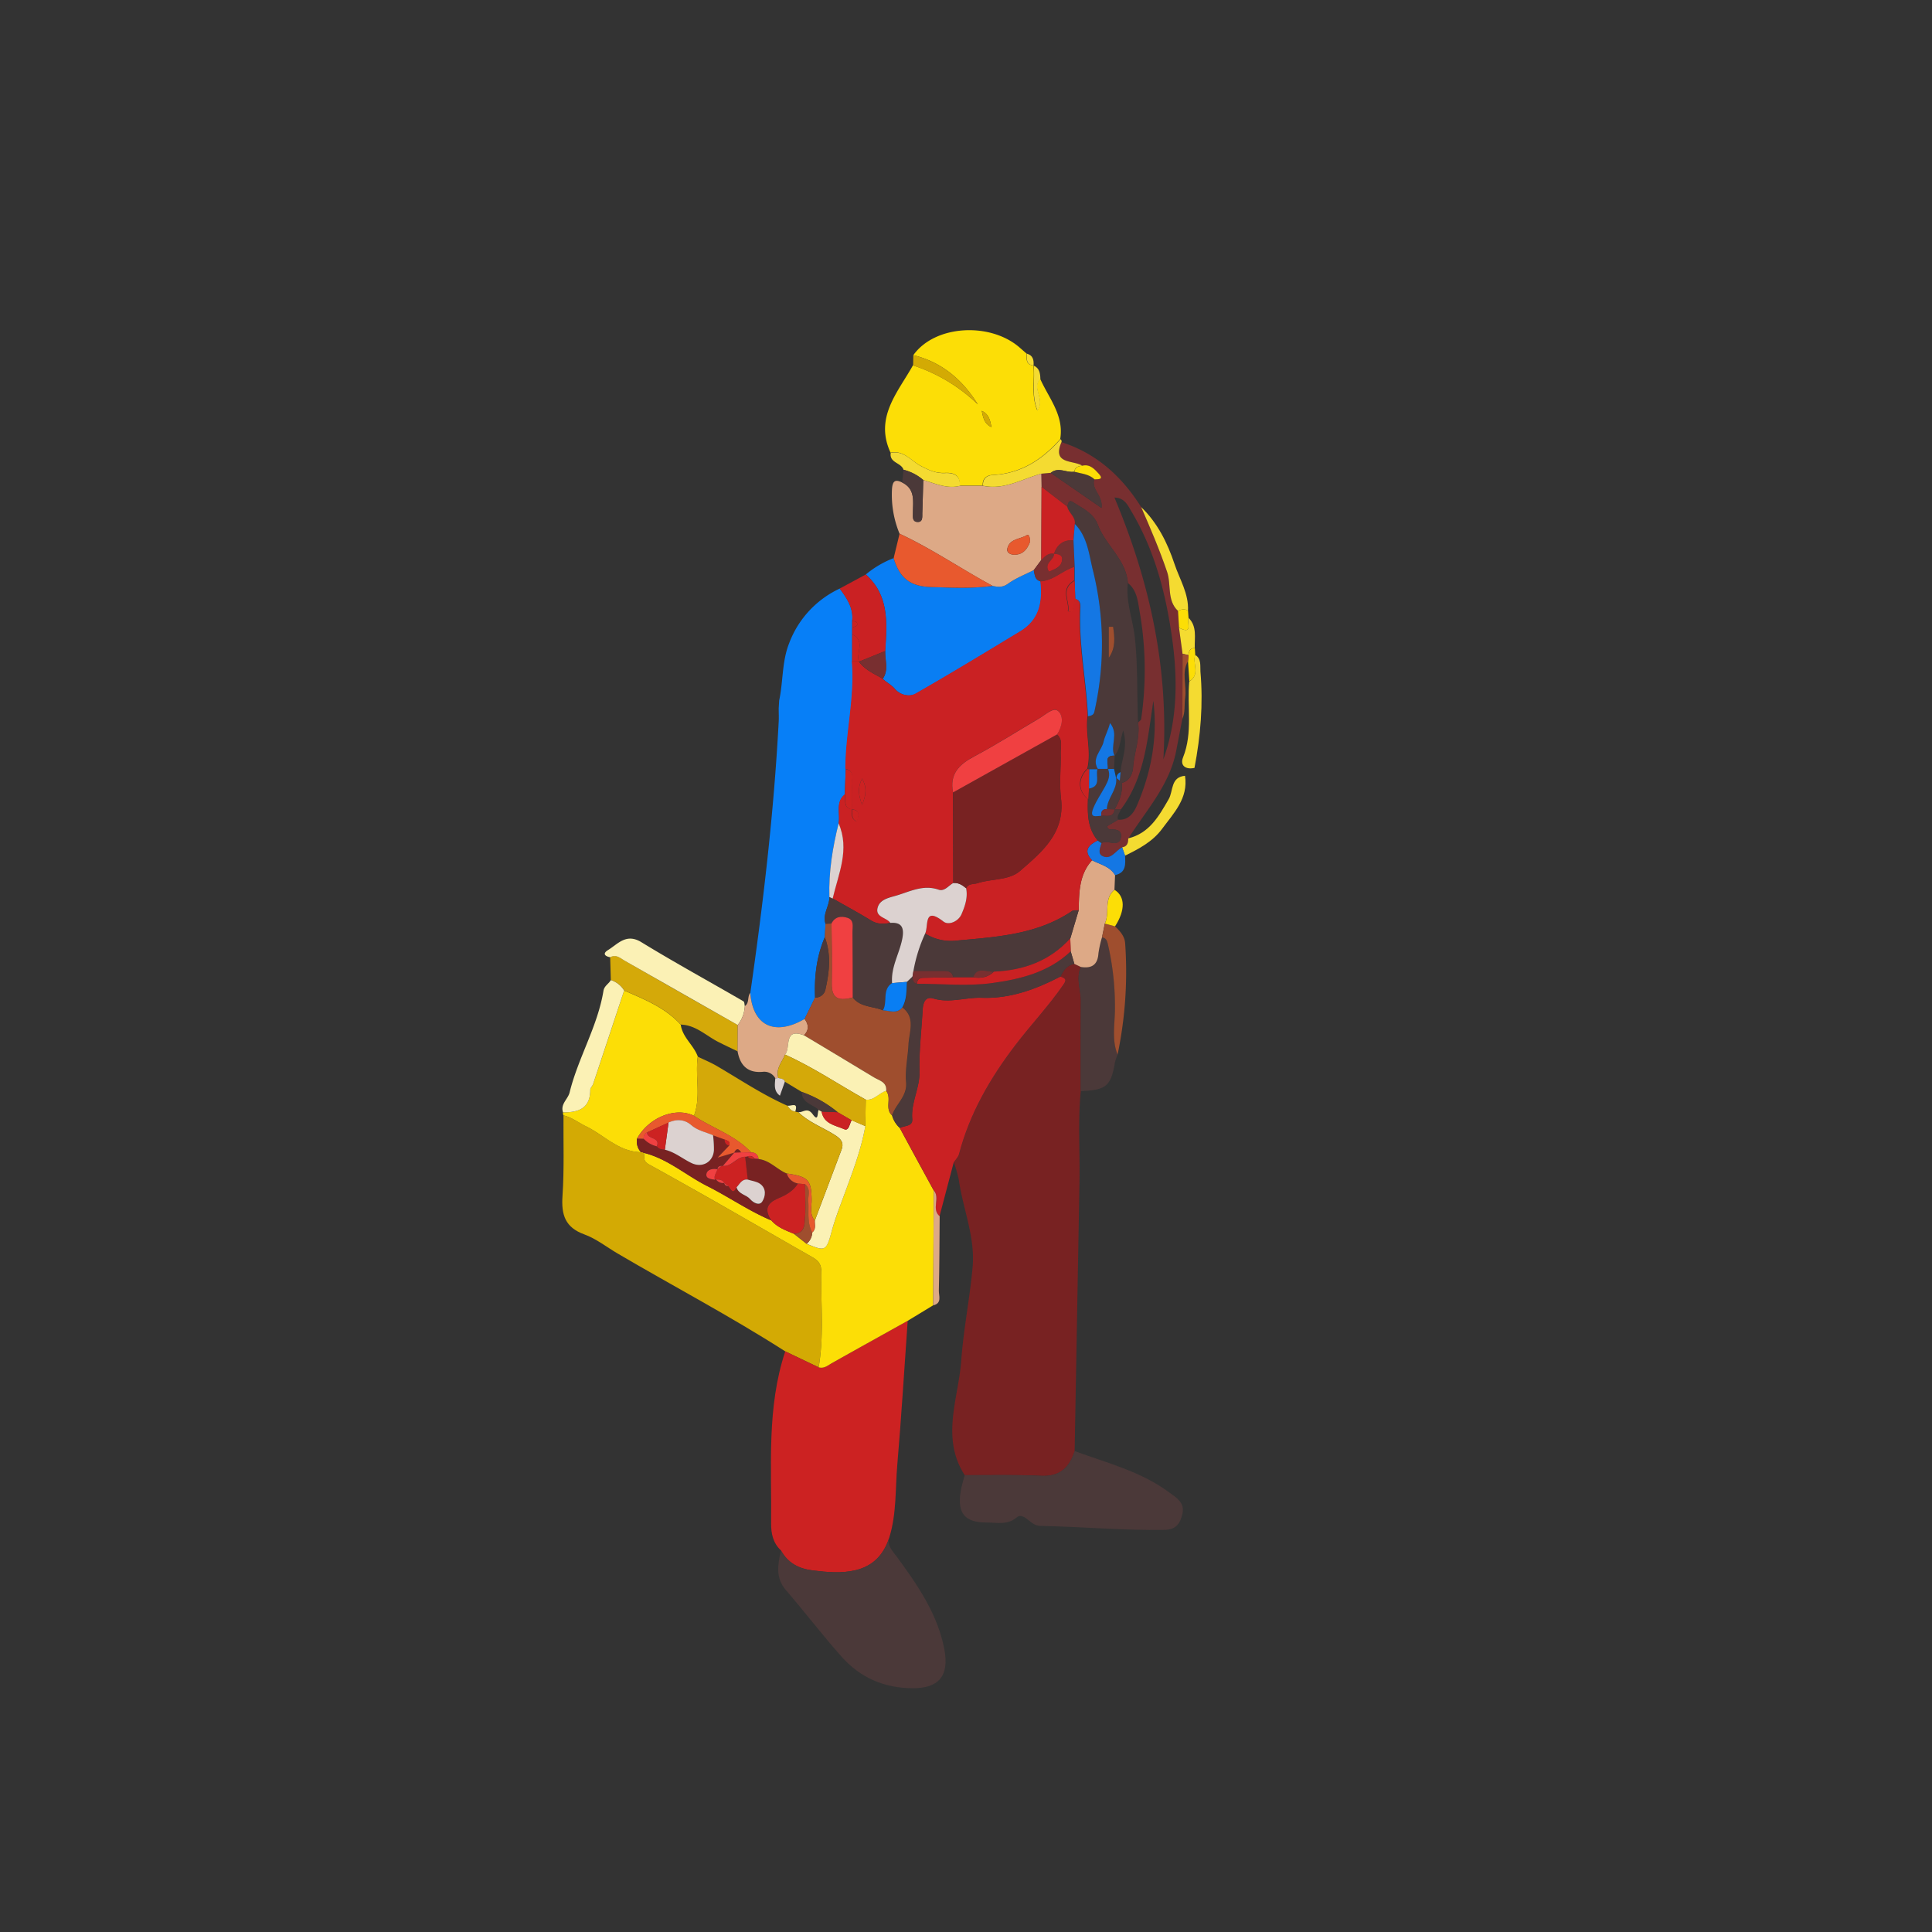 <svg id="Layer_1" data-name="Layer 1" xmlns="http://www.w3.org/2000/svg" viewBox="0 0 801.39 801.39">
  <rect x="0" y="0" width="801.39" height="801.39" fill="#333333" stroke="none"/>
  <defs>
    <style>
      .rabota1-1 {
      fill: #782222;
      }

      .rabota1-2 {
      fill: #d3aa04;
      }

      .rabota1-3 {
      fill: #077ff7;
      }

      .rabota1-4 {
      fill: #c22;
      }

      .rabota1-5 {
      fill: #fcde06;
      }

      .rabota1-6 {
      fill: #ca2123;
      }

      .rabota1-7 {
      fill: #4b3939;
      }

      .rabota1-8 {
      fill: #097ef3;
      }

      .rabota1-9 {
      fill: #782f30;
      }

      .rabota1-10 {
      fill: #dda986;
      }

      .rabota1-11 {
      fill: #d4a909;
      }

      .rabota1-12 {
      fill: #fbf1b5;
      }

      .rabota1-13 {
      fill: #e8592e;
      }

      .rabota1-14 {
      fill: #9f4e2e;
      }

      .rabota1-15 {
      fill: #f4db31;
      }

      .rabota1-16 {
      fill: #1477e4;
      }

      .rabota1-17 {
      fill: #dcd2d0;
      }

      .rabota1-18 {
      fill: #f04041;
      }
    </style>
  </defs>
  <g>
    <path class="rabota1-1"
      d="M448.29,452.59c-1.21,12.71-.29,25.45-.53,38.17q-1,55.57-2,111.14c-2.16,6.76-6.06,10.65-13.89,10.27-10.56-.51-21.15-.23-31.72-.28-10-15.57-2.57-31.76-1.42-47.63.94-12.93,3.54-25.72,4.71-38.64,1.13-12.44-4-24.11-5.72-36.22a55.5,55.5,0,0,0-2.06-7.24c.75-1.13,1.86-2.17,2.19-3.42,4.41-16.82,12.84-31.4,23.35-45.18,6.5-8.53,13.91-16.33,20-25.19,1.66-2.42.24-2.65-1.31-3.3,1.2-2.53,2.76-4.67,5.75-5.26l2.69,1.29c-2.14,4.76.07,9.52,0,14.28C448.26,427.78,448.3,440.19,448.29,452.59Z" />
    <path class="rabota1-2"
      d="M325.72,560.54c-22.64-14.51-46.42-27-69.6-40.63-4.55-2.67-8.83-6.1-13.71-7.87-8-2.9-9.62-8.12-9.09-15.94.75-11.1.33-22.28.41-33.43,3.46.78,6.21,3,9.31,4.51,7.57,3.67,13.64,10.58,22.84,10.75h.62l.55.27c.51,1.67-.67,3.26,2.19,4.83,22.64,12.47,45,25.46,67.45,38.29,2.28,1.3,4,2.74,3.95,5.89-.2,13.32,1.24,26.68-1.07,39.95Z" />
    <path class="rabota1-3"
      d="M323.2,290.54c1.7-7.86,1.09-16.07,4.14-23.74a40.82,40.82,0,0,1,21-22.67c2.9,4,5.77,8.07,5.14,13.45,0,.93,0,1.86,0,2.79s0,1.86,0,2.8c0,3.72,0,7.44,0,11.16,1.29,15-2.63,29.72-2.67,44.65l-.39,10.61c-3.92,3.32-1.78,7.94-2.54,11.93-2.5,10-4.17,20.18-3.83,30.57,0,3.78-2.94,7.11-1.63,11.08l-.27,5.57c-3.46,8-4.4,16.42-4.06,25.05l-4.35,8.88c-12.35,7.21-21.46,2.84-22.51-10.8C316.6,374.52,321,337.06,323,299.36c.1-1.84,0-3.7,0-5.54Z" />
    <path class="rabota1-4"
      d="M325.72,560.54l13.85,6.62c2.31.66,3.88-.82,5.68-1.84,10.4-5.86,20.84-11.64,31.26-17.46-1.41,19.89-2.61,39.79-4.31,59.65-.87,10.1-.25,20.39-3.33,30.25-2.26,7.1-6.72,11.88-14.17,13.6-5.84,1.35-11.63.77-17.5.06s-10.38-3.08-13.26-8.3c-3.28-3.07-4.13-7-4.08-11.3C320.11,607.92,318,583.82,325.72,560.54Z" />
    <path class="rabota1-5"
      d="M376.51,547.86c-10.42,5.82-20.86,11.6-31.26,17.46-1.8,1-3.37,2.5-5.68,1.84,2.31-13.27.87-26.63,1.07-39.95.05-3.15-1.67-4.59-3.95-5.89-22.45-12.83-44.81-25.82-67.45-38.29-2.86-1.57-1.68-3.16-2.19-4.83,9.91,2.46,17.54,9.32,26.41,13.79s17.19,10.27,26.44,14.19c2.5,2.93,6,4.18,9.42,5.59l5.26,4.16c7.72,3.25,8.15,3,10.34-5,1.36-5,3.23-9.82,5-14.68,3.5-9.53,7.22-19,9-29.13l.18-11c3.54.47,5.44-2.89,8.47-3.62,2.43,3-.71,7.32,2.43,10.14a10.78,10.78,0,0,0,3.21,5.22q7,13,14.09,25.92-.1,23.83-.22,47.66Z" />
    <path class="rabota1-5"
      d="M378.84,147.32c8.94-12.54,31.76-13.79,44-3.25l3,2.62c0,2.15-.43,4.59,2.81,4.9l0,0c.71,5.93-1.08,12.2,1.63,18.68,3.37-4.93-2.61-9.2,1.17-13.17,3.6,8.09,10,15.24,8.31,25.08-7.47,8.44-16.3,14.24-28,14.83-2.45.12-4.37,1.46-4.11,4.45h-9.54c.12-4.27-2.32-5.51-6.14-5.31s-6.66-1.12-10-2.88c-3.94-2-7.14-6.68-12.56-5.49-6.77-14.6,3-25,9.28-36.24a70,70,0,0,1,26.89,16.17C399.19,157.44,390.61,150.2,378.84,147.32Zm32.4,29.84c-.49-2.67-1-5.35-4-6.74C407.76,173.06,408.23,175.74,411.24,177.16Z" />
    <path class="rabota1-6"
      d="M387.32,493.79q-7.05-13-14.09-25.92c1.87-1.05,5.41-.51,5.14-3.66-.6-6.88,3.22-12.89,3-19.78-.23-8.54.87-17.11,1.32-25.66.16-2.94,1.18-5.6,4.46-4.6,6.8,2.06,13.35-.54,20-.29,11.76.44,22.43-3.5,32.68-8.81,1.55.65,3,.88,1.31,3.3-6.09,8.86-13.5,16.66-20,25.19-10.51,13.78-18.94,28.36-23.35,45.18-.33,1.25-1.44,2.29-2.19,3.42q-2.94,11.16-5.89,22.32C386.2,501.55,390.11,496.9,387.32,493.79Z" />
    <path class="rabota1-7"
      d="M323.94,643.12c2.88,5.22,7.37,7.6,13.26,8.3s11.66,1.29,17.5-.06c7.45-1.72,11.91-6.5,14.17-13.6-1,3.48,1.4,5.6,3.15,8,8.62,11.79,16.94,23.74,19.72,38.51,2,10.75-2.2,16-13.05,16-11.73,0-21.79-4.3-29.54-13-8-9-15.31-18.58-23.16-27.7C321.53,654.38,322.68,648.83,323.94,643.12Z" />
    <path class="rabota1-8"
      d="M359.13,238.29a41.42,41.42,0,0,1,11.56-6.79c2.47,8.33,6.89,11.74,15.45,12s17.08.7,25.59-.47c2.23.47,4.12.71,6.37-.9,3.24-2.34,7.1-3.81,10.69-5.65.47,1.85.36,4.05,2.87,4.65,1,8.4-.37,15.94-8.25,20.72-14.41,8.74-28.82,17.5-43.44,25.86-2.75,1.57-6.58.61-8.81-2-1.48-1.75-3.46-2.62-5-4.16,2.55-3.64.88-7.65,1-11.5C367.9,258.59,368.94,247.06,359.13,238.29Z" />
    <path class="rabota1-7"
      d="M400.15,611.89c10.57.05,21.16-.23,31.72.28,7.83.38,11.73-3.51,13.89-10.27,13.41,4.94,27.48,8.43,39.21,17.13,2.86,2.12,6.56,4.17,5.51,8.81-.86,3.84-2.48,6.66-7.32,6.74-17.2.29-34.33-1.3-51.5-1.64-2.07,0-3.41-1.07-4.88-2.25s-3.39-2.71-5-1.32c-3.88,3.36-8.3,2.15-12.58,2.16-9,0-12.19-3.83-10.71-12.92C398.86,616.34,399.59,614.13,400.15,611.89Z" />
    <path class="rabota1-5"
      d="M265.88,477.93c-9.2-.17-15.27-7.08-22.84-10.75-3.1-1.51-5.85-3.73-9.31-4.51a2.41,2.41,0,0,1-.19-1.27c6.41.09,11.27-1.65,11.3-9.34,0-.81.9-1.57,1.19-2.42q6.47-19.38,12.86-38.77c8.46,3.67,17.06,7.1,23.48,14.16.71,5.3,5.39,8.48,7.08,13.25-1.17,8.14,1.44,16.52-1.59,24.54-7.68-3.75-18.7.66-23.6,9.43A6.56,6.56,0,0,0,265.88,477.93Z" />
    <path class="rabota1-9"
      d="M440.28,183.4c14.55,4.64,25.07,14.24,33.07,26.93,3.88,8.84,7.63,17.67,10.76,26.87,1.82,5.37-.16,11.78,4.5,16.19.15,2.33.29,4.66.44,7q.74,5.4,1.46,10.8l-.09,27c-.85,4.44-1.69,8.89-2.55,13.33-2.77,14.18-12.42,24.6-19.83,36.24,0,1.82-.41,3.36-2.55,3.72-2.71,1.25-4.45,5.25-8,3.69-2.32-1-1.11-3.55-.55-5.48,1.32-.75,2.6-.4,4-.14,1.92.36,3.84.11,4.06-2.49s-1.62-2.91-3.61-3.06c-.79-.06-2,.3-2.08-1.34L463.8,340c4.26.32,6.4-2.68,7.77-5.81,6-13.85,8.69-28.32,6.84-43.48-2.42,15.66-3.48,31.71-13.5,45.06l-2.6,0c1.95-3.4,3.43-6.93,3-11,3.29-.81,4.52-3.94,4.68-6.3.42-6.3,3-12.35,2.09-18.77.44-.49,1.2-.92,1.28-1.46a140.69,140.69,0,0,0-.66-44.68c-.71-4.12-1.08-8.73-4.85-11.73-.78-9.77-9.21-15.59-12.42-24.06-1.9-5-6.33-6.85-10.24-9.4-2-1.33-2.11.58-2.43,1.85L432,201.9l-.12-5.41,3.93-.34,21.07,14.54c.66-5.2-4.35-7.63-3-11.85,1.48-.08,4.08.19,1.85-2.23-1.69-1.83-3.66-4.24-6.91-3.44C445,190.79,436.27,192.73,440.28,183.4Zm22,23C477,241.47,484.8,277.23,482.56,315c6-16.75,6-33.84,3.5-51.14-2.63-18.35-7.29-36-16.91-52C467.62,209.22,466.26,206.47,462.24,206.37Z" />
    <path class="rabota1-10"
      d="M431.92,196.49l.12,5.41q-.06,15.18-.13,30.37l-3.12,4.21c-3.59,1.84-7.45,3.31-10.69,5.65-2.25,1.61-4.14,1.37-6.37.9-13-7-25.18-15.41-38.59-21.64A42.31,42.31,0,0,1,370,202.8c.25-3.28,1.32-4.12,4.21-2.66,5.58,2.75,4.45,7.86,4.47,12.58,0,1.56-.32,3.69,1.88,3.79s2-2,2-3.59c.16-4.6.28-9.2.41-13.8,5,1.43,9.82,3.79,15.25,2.4h9.54C416.56,203.37,424,198.64,431.92,196.49Zm-4.63,28.14c-.07-1.31-.3-3.27-1.46-2.59-2.78,1.64-7.09,1.42-8,5.54-.36,1.67,1.31,2.46,2.66,2.51C424.34,230.23,426.17,227.71,427.29,224.63Z" />
    <path class="rabota1-7"
      d="M448.29,452.59c0-12.4,0-24.81.07-37.21,0-4.76-2.17-9.52,0-14.28,4.4.7,7-.78,7.3-5.6a43.64,43.64,0,0,1,1.47-6.66c1.67.21,2.11,1.3,2.45,2.82a114.38,114.38,0,0,1,2.91,28c-.15,5.91-1.24,12,1.11,17.78a18.86,18.86,0,0,0-1.11,3.19C460.82,450.52,458.88,452.17,448.29,452.59Z" />
    <path class="rabota1-11"
      d="M282.37,425c-6.42-7.06-15-10.49-23.48-14.16a10.13,10.13,0,0,0-5.52-4.34l-.27-9.47c2.54-1.33,4.25.43,6.22,1.56Q282.63,412,306,425.17c0,3.65,0,7.29,0,10.94-2.64-1.28-5.29-2.52-7.9-3.84C292.91,429.67,288.65,425.17,282.37,425Z" />
    <path class="rabota1-12"
      d="M306,425.17q-23.34-13.26-46.67-26.55c-2-1.13-3.68-2.89-6.22-1.56-2.21-.39-3.26-1.52-.94-2.95,4.18-2.57,7.58-7.15,13.89-3.28,13.91,8.51,28.23,16.34,42.35,24.53.41.24.37,1.29.54,2A13.63,13.63,0,0,1,306,425.17Z" />
    <path class="rabota1-10"
      d="M457.1,388.84a43.64,43.64,0,0,0-1.47,6.66c-.32,4.82-2.9,6.3-7.3,5.6l-2.69-1.28q-.75-2.61-1.52-5.22c-.05-1.79-.11-3.58-.17-5.37l3.49-11.65c.15-7.37.15-14.78,5.54-20.74,3.38,1.75,7.39,2.51,9.55,6.15-.09,2-.17,4.08-.26,6.12-4.58,3.74-1.83,9.57-4,14Z" />
    <path class="rabota1-10"
      d="M306,425.17a13.63,13.63,0,0,0,2.95-7.85c2-1.3.93-3.88,2.27-5.46,1.05,13.65,10.16,18,22.51,10.81,1.74,2.32,1.92,4.59-.25,6.76-8.64-3.21-5.34,5.23-7.83,8-1.24,3.13-4,5.83-2.78,9.68a5,5,0,0,1-1.27.14,5.25,5.25,0,0,0-5.22-2.66c-6.21.58-9.41-2.65-10.43-8.51Q306,430.64,306,425.17Z" />
    <path class="rabota1-12"
      d="M253.37,406.53a10.13,10.13,0,0,1,5.52,4.34q-6.42,19.38-12.86,38.77c-.29.85-1.18,1.61-1.19,2.42,0,7.69-4.89,9.43-11.3,9.34-1.17-3.43,2-5.41,2.72-8.2,3.54-14.45,11.62-27.39,14.05-42.19C250.65,408.9,252.51,408.12,253.37,406.53Z" />
    <path class="rabota1-13"
      d="M373.14,221.39c13.41,6.23,25.62,14.62,38.59,21.64-8.51,1.17-17.05.72-25.59.47s-13-3.67-15.45-12Q371.92,226.45,373.14,221.39Z" />
    <path class="rabota1-6"
      d="M359.13,238.29c9.81,8.77,8.77,20.3,8.09,31.74l-10.84,4.4-.14-.12c-1.15-3.66,2.82-8.59-2.77-11.14,0-.94,0-1.87,0-2.8.72-.36,2-.6,2.07-1.09.32-1.51-1.06-1.5-2.08-1.7.63-5.38-2.24-9.42-5.14-13.45Z" />
    <path class="rabota1-14"
      d="M457.1,388.84l1.2-5.73,4.21,1.14c2.06,1.93,4,4.09,4.2,7a167.79,167.79,0,0,1-3.14,46.19c-2.35-5.8-1.26-11.87-1.11-17.78a114.38,114.38,0,0,0-2.91-28C459.21,390.14,458.77,389.05,457.1,388.84Z" />
    <path class="rabota1-15"
      d="M431.92,196.49c-7.95,2.15-15.36,6.88-24.15,5-.26-3,1.66-4.33,4.11-4.45,11.68-.59,20.51-6.39,28-14.83a1,1,0,0,1,.42,1.17c-4,9.33,4.75,7.39,8.61,9.77-1.57.22-3.06.55-3.29,2.52-3.23.53-6.61-2.15-9.75.46Z" />
    <path class="rabota1-15"
      d="M495.47,318.52c-3.69.83-6.08-1-4.75-4.33,4.15-10.34,1.6-21.05,2.58-31.54,4.71-2.82,1.22-7.46,2.47-11,2.66,1.7,2,4.49,2.17,6.95C499.12,292,498,305.3,495.47,318.52Z" />
    <path class="rabota1-15"
      d="M468,347.76c8.79-2.16,12.67-9.18,16.78-16.29,1.94-3.35.73-9.16,6.76-9.67,1.45,9.34-4.73,15.52-9.55,22.06-3.82,5.18-9.56,8.27-15.34,11.06l-1.2-3.44C467.63,351.12,468,349.58,468,347.76Z" />
    <path class="rabota1-15"
      d="M488.61,253.39c-4.66-4.41-2.68-10.82-4.5-16.19-3.13-9.2-6.88-18-10.76-26.87,6.8,6.56,10.92,14.88,13.81,23.55,2.12,6.38,6,12.38,5.61,19.51C491.38,252.28,490,252.82,488.61,253.39Z" />
    <path class="rabota1-15"
      d="M398.23,201.52c-5.43,1.39-10.27-1-15.25-2.4a20,20,0,0,0-8.19-4.26c-.94-3-6-2.85-5.31-7,5.42-1.19,8.62,3.45,12.56,5.49,3.39,1.76,6.37,3.07,10,2.88S398.35,197.25,398.23,201.52Z" />
    <path class="rabota1-16"
      d="M465.49,351.48l1.2,3.44c.11,3.45.53,7.08-4.16,8.07-2.16-3.64-6.17-4.4-9.55-6.15-3.79-4-1.46-6.35,2.35-8.22l1.59,1.07c-.57,1.93-1.78,4.47.54,5.48C461,356.73,462.78,352.73,465.49,351.48Z" />
    <path class="rabota1-2"
      d="M378.84,147.32c11.77,2.88,20.35,10.12,26.81,20.45a70,70,0,0,0-26.89-16.17C378.79,150.18,378.82,148.75,378.84,147.32Z" />
    <path class="rabota1-10"
      d="M387.32,493.79c2.79,3.11-1.12,7.76,2.45,10.69-.09,10.3-.1,20.59-.34,30.88-.05,2.16,1.4,5.22-2.33,6.1Q387.22,517.61,387.32,493.79Z" />
    <path class="rabota1-7"
      d="M374.79,194.86a20,20,0,0,1,8.19,4.26c-.13,4.6-.25,9.2-.41,13.8-.05,1.54.3,3.7-2,3.59s-1.88-2.23-1.88-3.79c0-4.72,1.11-9.83-4.47-12.58C374.4,198.38,374.6,196.62,374.79,194.86Z" />
    <path class="rabota1-5"
      d="M462.51,384.25l-4.21-1.14c2.14-4.43-.61-10.26,4-14C466.75,371.82,466.84,377.56,462.51,384.25Z" />
    <path class="rabota1-15"
      d="M490.52,271.18l-1.47-10.8c6.09,3.17,3.07-2.33,3.93-4.13,3.65,3.6,2.46,8.21,2.61,12.54-1.94,0-2.5,1.29-2.61,2.95Z" />
    <path class="rabota1-15"
      d="M431.55,157.15c-3.78,4,2.2,8.24-1.17,13.17-2.71-6.48-.92-12.75-1.63-18.68C431.21,152.7,431.47,154.89,431.55,157.15Z" />
    <path class="rabota1-5"
      d="M493,271.74c.11-1.66.67-2.91,2.61-2.95l.18,2.81c-1.25,3.59,2.24,8.23-2.47,11-.18-2.81-.35-5.63-.53-8.44Z" />
    <path class="rabota1-5"
      d="M493,256.25c-.86,1.8,2.16,7.3-3.93,4.13-.15-2.33-.29-4.66-.44-7,1.38-.57,2.77-1.11,4.16,0Z" />
    <path class="rabota1-15"
      d="M428.72,151.59c-3.24-.31-2.78-2.75-2.81-4.9C428.51,147.37,428.86,149.34,428.72,151.59Z" />
    <path class="rabota1-7"
      d="M444.12,394.6q.76,2.61,1.52,5.22c-3,.58-4.55,2.72-5.75,5.25-10.25,5.31-20.92,9.25-32.68,8.81-6.68-.25-13.23,2.35-20,.29-3.28-1-4.3,1.66-4.46,4.6-.45,8.55-1.55,17.12-1.32,25.66.19,6.89-3.63,12.9-3,19.78.27,3.15-3.27,2.61-5.14,3.66a10.69,10.69,0,0,1-3.2-5.22c1.57-4.7,6.34-7.88,5.82-13.72-.47-5.22.74-10.51,1-15.73.24-5,3.09-11.06-2.55-15.3,1.91-3.31,1.75-7,1.91-10.62l2.31-2.22c.19,1.27.14,2.68,1.87,3,10.38,0,20.92,1.12,31.11-.28C423.2,406.16,435,403.29,444.12,394.6Z" />
    <path class="rabota1-1"
      d="M265.88,477.93a6.56,6.56,0,0,1-1.62-5.68l2.73.06a10.84,10.84,0,0,0,5.48,3.19c.81,1.19,2.07,1.29,3.34,1.41,4.16.95,7.39,3.79,11.15,5.56,4.44,2.08,8.9-.46,9.22-5.36a46.65,46.65,0,0,0-.37-6.22l4.66,1.69c.13,1.27.5,2.35,1.95,2.63l-4.74,4.93,7-2.11-4.83,5.58-.44-.06c-.91.09-1.67.39-1.79,1.46l0-.06c-2-.33-4.25-.09-4.62,2s1.91,2.16,3.52,2.39l.47-.06a3.56,3.56,0,0,0,3.45,1.45l-.08-.07c.16,1,.88,1.38,1.8,1.48,1,1.2,1.82,3.68,3.34.4.77,2.84,3.91,2.94,5.53,4.79s3.95,3,5.14,1.09c1.33-2.06,1.84-5.42-.95-7.36-1.42-1-3.39-1.19-5.12-1.74q-.53-4.74-1.07-9.46a3.18,3.18,0,0,0,1-.09,2.92,2.92,0,0,0,2.92.91l1.6.12c4.69.49,7.68,4.31,11.76,6a5.92,5.92,0,0,0,4.6,4.14c-1.84,3.16-5,4.86-8.08,6.13-5,2.08-5.76,4.86-3,9.14-9.25-3.92-17.51-9.69-26.44-14.19S277,480.66,267.05,478.2l-.55-.27Z" />
    <path class="rabota1-6"
      d="M455.33,348.62c-3.81,1.87-6.14,4.17-2.35,8.22-5.39,6-5.39,13.37-5.54,20.74-.92.09-2.06-.15-2.73.3-14.51,9.82-31.29,10.75-47.89,12.27a20,20,0,0,1-13.07-2.92c1.49-3.12-.77-11.45,7.57-5,2.17,1.69,6.18,0,7.5-3,1.45-3.34,2.7-6.95,1.93-10.79,1-2.09,3-1.56,4.73-2.11,5.86-1.91,13-1.09,17.62-5.07,9-7.83,18.73-15.7,17-30.07-.74-6.16,0-12.48-.15-18.72-.05-2.66,1-5.62-1.51-7.84,2.12-3.15,2.91-7.43.56-9.64-2-1.9-5.31,1.41-7.82,2.88-9,5.26-17.76,10.9-26.95,15.78-6.31,3.36-10.47,7.32-8.92,15l.1,37.58c-2,1.07-3.65,3.62-6.12,2.76-6.57-2.28-12.2,1-18.09,2.62-2.87.79-6.28,1.58-7.17,4.82-1.11,4,3.68,4,5.24,6.34-2.77.59-5.35.63-8-1-5.22-3.2-10.61-6.11-15.93-9.13,2.4-10.27,7.18-20.35,2.47-31.18.76-4-1.38-8.62,2.55-11.94.71,2.2-.88,5.54,3,6.16.39,1.61-.83,3.75,2,5.08.81-2.5,1.51-4.46-2-5.13,0-3.37.15-6.75-.08-10.11-.17-2.4,1.45-5.7-2.63-6.61,0-14.93,4-29.64,2.67-44.65l2.78,0,.14.12c2.47,3.46,6.28,5.07,9.8,7.1,1.52,1.54,3.5,2.41,5,4.16,2.23,2.63,6.06,3.59,8.81,2,14.62-8.36,29-17.12,43.44-25.86,7.88-4.78,9.24-12.32,8.25-20.73,5.42-.27,9.15-4.52,14.07-6,0,1.89,0,3.79,0,5.68-6.25,3.67-1.82,8.56-2.68,12.84l1.75.29c.4-1.86.79-3.73,1.19-5.6,2.45.72,2.14,2.85,2.07,4.58-.6,14.85,2.49,29.42,3.18,44.16-1,7.27,1.63,14.56-.12,21.83-4.11,3.9-4,9.17.24,12.62C451.07,337.63,451.11,343.61,455.33,348.62Zm-97.74-14.7c1.79-4.6,2-7.28,0-11C355.77,326.7,356,329.38,357.59,333.92Z" />
    <path class="rabota1-14"
      d="M374.29,417.9c5.64,4.24,2.79,10.26,2.55,15.3-.25,5.22-1.46,10.51-1,15.73.52,5.84-4.25,9-5.82,13.72-3.15-2.82,0-7.15-2.44-10.14.35-3.74-2.91-4.29-5.12-5.64-9.64-5.86-19.33-11.63-29-17.44,2.17-2.17,2-4.44.25-6.76l4.35-8.88a4.19,4.19,0,0,0,4.37-3.62c1.61-7.16,2.36-14.32-.31-21.43l.27-5.57,2.5-.1c.06,8.3.32,16.6.12,24.89-.15,6.9,3.63,7.13,8.69,5.79,3.21,4.1,8.37,3.59,12.59,5.32C369,419.18,372,420.73,374.29,417.9Z" />
    <path class="rabota1-7"
      d="M366.3,419.07c-4.22-1.73-9.38-1.22-12.59-5.32,0-9.05,0-18.11-.1-27.17,0-2.18.82-5-2.18-5.9-2.57-.78-5.12-.5-6.53,2.39l-2.5.1c-1.31-4,1.66-7.3,1.63-11.08l1.36.62c5.32,3,10.71,5.93,15.93,9.13,2.62,1.6,5.2,1.56,8,1,4.54-.32,6,1.71,4.91,6.92-1.26,6-4.7,11.59-4.16,18.06C365.78,410.55,368.29,415.56,366.3,419.07Z" />
    <path class="rabota1-17"
      d="M345.39,372.71l-1.36-.62c-.34-10.39,1.33-20.53,3.83-30.57C352.57,352.36,347.79,362.44,345.39,372.71Z" />
    <path class="rabota1-7"
      d="M342.13,388.74c2.67,7.11,1.92,14.27.31,21.43a4.19,4.19,0,0,1-4.37,3.62C337.73,405.16,338.67,396.75,342.13,388.74Z" />
    <path class="rabota1-4"
      d="M350.79,319c4.08.91,2.46,4.21,2.63,6.61.23,3.36.07,6.74.08,10.11l-.05.05c-3.92-.62-2.33-4-3-6.16C350.53,326.05,350.66,322.52,350.79,319Z" />
    <path class="rabota1-4"
      d="M356.24,274.31l-2.78,0c0-3.72,0-7.44,0-11.16C359.06,265.72,355.09,270.65,356.24,274.31Z" />
    <path class="rabota1-4"
      d="M353.48,257.58c1,.2,2.4.19,2.08,1.7-.11.49-1.35.73-2.07,1.09C353.49,259.44,353.49,258.51,353.48,257.58Z" />
    <path class="rabota1-12"
      d="M358.94,467.09c-1.78,10.09-5.5,19.6-9,29.13-1.79,4.86-3.66,9.68-5,14.68-2.19,8.07-2.62,8.28-10.34,5a6.46,6.46,0,0,0,2.32-4.69c1.65-1.35,1-3.2,1.06-4.89q5.55-14.75,11.1-29.48c1.11-3-.42-4.56-2.87-6.1-5-3.17-10.74-5.22-15.09-9.45,1.92.36,3.69-2.25,6,.91,2.55,3.52,1.79-.94,2.51-1.85l1.19.68c.88,5.24,5.79,5.74,9.38,7.35,2,.88,2.18-2.31,3.1-3.73Z" />
    <path class="rabota1-12"
      d="M333.47,429.43c9.67,5.81,19.36,11.58,29,17.44,2.21,1.35,5.47,1.9,5.12,5.64-3,.73-4.93,4.09-8.48,3.62-11.16-6.22-21.77-13.43-33.47-18.68C328.13,434.66,324.83,426.22,333.47,429.43Z" />
    <path class="rabota1-11"
      d="M325.64,437.45c11.7,5.25,22.31,12.46,33.47,18.68-.05,3.65-.11,7.31-.17,11l-5.69-2.41-5.74-3.33a49.16,49.16,0,0,0-14.91-8.44l-7-4.24c-.41-1.36-1.73-1.15-2.7-1.54C321.63,443.28,324.4,440.58,325.64,437.45Z" />
    <path class="rabota1-4"
      d="M319.9,506.18c-2.79-4.28-2-7.06,3-9.14,3.05-1.27,6.24-3,8.08-6.13l2.95.29c.05,4.59.4,9.21,0,13.76-.24,2.83,0,6.68-4.61,6.81C325.91,510.36,322.4,509.11,319.9,506.18Z" />
    <path class="rabota1-14"
      d="M329.32,511.77c4.65-.13,4.37-4,4.61-6.81.37-4.55,0-9.17,0-13.77,2.53,1.94,1.21,4.72,1.38,7.1.31,4.35-.63,8.83,1.62,12.94a6.46,6.46,0,0,1-2.32,4.7Z" />
    <path class="rabota1-2"
      d="M411.24,177.16c-3-1.42-3.48-4.1-4-6.74C410.27,171.81,410.75,174.49,411.24,177.16Z" />
    <path class="rabota1-9"
      d="M445.73,235.16c-4.92,1.44-8.65,5.69-14.07,6-2.51-.59-2.4-2.79-2.87-4.64l3.12-4.21c1.48-1.46,2.88-3.09,5.31-2.62.12,2.67-4.47,3.83-2.09,7.45,2.33-1.07,5.16-1.73,5.43-5,.17-2.11-1.75-2.31-3.4-2.43,1.35-3.84,3.93-5.88,8.12-5.58Z" />
    <path class="rabota1-9"
      d="M366.18,281.53c-3.52-2-7.33-3.64-9.8-7.1l10.84-4.4C367.06,273.88,368.73,277.89,366.18,281.53Z" />
    <path class="rabota1-11"
      d="M331.1,461.32c4.35,4.23,10.07,6.28,15.09,9.45,2.45,1.54,4,3.13,2.87,6.1-3.68,9.84-7.4,19.65-11.09,29.47-2.24-2.63-1.27-5.79-1.31-8.72-.11-8.12-1.41-9.59-10.31-10.85-4.08-1.7-7.07-5.52-11.76-6a2.75,2.75,0,0,0-3-2.7c-6.56-7.2-16-10-23.75-15.24,3-8,.42-16.4,1.59-24.53,2.68,1.3,5.45,2.43,8,3.93,9.65,5.65,18.95,11.9,29.21,16.44.83,1.12,1.61,2.32,3.23,2.35A2.56,2.56,0,0,0,331.1,461.32Z" />
    <path class="rabota1-13"
      d="M287.86,462.82c7.78,5.28,17.19,8,23.75,15.24l-4.26-.06c-1-1.58-1.87-1.74-2.74.07l.05,0-7,2.11,4.74-4.93c.81-2-.88-2.06-1.95-2.63l-4.66-1.68c-3-1.34-6.39-1.89-9-4.19-2.81-2.44-6.09-2.61-9.46-1.09l-8.87,4.06a2.53,2.53,0,0,0-1.45,2.63l-2.73-.06C269.16,463.48,280.18,459.07,287.86,462.82Z" />
    <path class="rabota1-7"
      d="M451.16,318.94c1.75-7.27-.93-14.56.12-21.83,1.17-.19,2.32-.45,2.64-1.82a126.57,126.57,0,0,0-.67-59.08c-1.56-6.39-2.23-13.68-7.42-18.88.44-3-2.59-4.53-3.1-7.14.32-1.27.39-3.18,2.43-1.85,3.91,2.55,8.34,4.39,10.24,9.4,3.21,8.47,11.64,14.29,12.42,24.06-.9,7.77,2.06,15.06,2.9,22.63,1.3,11.75.84,23.5,1.33,35.24.95,6.42-1.67,12.47-2.09,18.77-.16,2.36-1.39,5.49-4.68,6.3-.27-.3-.53-.6-.78-.91.1-1.17.21-2.35.31-3.53C465.12,315,468,310,465.9,303c-1.36,4.4-1.34,7.91-3.6,10.49-2-4.1,1.93-9-1.87-13.6-.75,3.07-2.16,5.41-2.64,7.67-.8,3.78-5.11,6.9-2.42,11.36l-.14.16h-3.37A1,1,0,0,1,451.16,318.94Zm8.77-46.09c3-4.21,2.38-8.55,1.79-12.88l-1.79,0Z" />
    <path class="rabota1-6"
      d="M442.73,210.19c.51,2.61,3.54,4.12,3.1,7.14-.18,2.26-.36,4.53-.55,6.79-4.19-.3-6.77,1.74-8.12,5.58l.06,0c-2.43-.47-3.83,1.16-5.31,2.62q.07-15.2.13-30.37Z" />
    <path class="rabota1-7"
      d="M455.33,348.62c-4.22-5-4.26-11-3.93-17.06.11-1.49.22-3,.32-4.47,5.22-.89,2.63-5.2,3.51-8l.14-.16h4.17c1.22,2.63.1,5-1.06,7.2-1.62,3-3.6,5.74-4.93,9-1.81,4.41.95,3.43,3.25,3.3s5,1,5.5-2.66h0l2.6,0c-.38,1.41-1.82,2.54-1.11,4.23l-4.52,2.69c.12,1.64,1.29,1.28,2.08,1.34,2,.15,3.85.38,3.61,3.06s-2.14,2.85-4.06,2.49c-1.4-.26-2.68-.61-4,.14Z" />
    <path class="rabota1-7"
      d="M435.85,196.15c3.14-2.61,6.52.07,9.75-.46,2.88.8,6,.89,8.35,3.15-1.38,4.22,3.63,6.65,3,11.85Z" />
    <path class="rabota1-14"
      d="M493,271.74l-.21,2.47c-2.83,4.88-.44,10.18-1.19,15.23-.43,2.91.13,5.95-1.16,8.75l.09-27Z" />
    <path class="rabota1-7"
      d="M465.28,324.74c.46,4.05-1,7.58-3,11h0l-3.18-.11c.17-4.53,4.2-7.86,3.9-12.54l.1-.34,1.38,1.09C464.75,324.14,465,324.44,465.28,324.74Z" />
    <path class="rabota1-5"
      d="M454,198.84c-2.33-2.26-5.47-2.35-8.35-3.15.23-2,1.72-2.3,3.29-2.52,3.25-.8,5.22,1.61,6.91,3.44C458,199,455.43,198.76,454,198.84Z" />
    <path class="rabota1-13"
      d="M427.29,224.63c-1.12,3.08-3,5.6-6.78,5.46-1.35-.05-3-.84-2.66-2.51.89-4.12,5.2-3.9,8-5.54C427,221.36,427.22,223.32,427.29,224.63Z" />
    <path class="rabota1-7"
      d="M383.75,387.23a20,20,0,0,0,13.07,2.92c16.6-1.52,33.38-2.45,47.89-12.27.67-.45,1.81-.21,2.73-.3L444,389.23c-8.47,9.34-19.32,13.25-31.64,13.77-3,.41-6.86-2.37-8.66,2.38l-8.27,0c-.5-2.87-2.71-2.64-4.78-2.64H378.89A63.76,63.76,0,0,1,383.75,387.23Z" />
    <path class="rabota1-6"
      d="M395.38,405.4l8.27,0c3.25.51,6.21,0,8.66-2.38,12.32-.52,23.17-4.43,31.64-13.77.06,1.79.12,3.58.17,5.37-9.12,8.69-20.92,11.56-32.63,13.16-10.19,1.4-20.73.28-31.11.28.11-2.78,2.21-2.45,4-2.49C388,405.46,391.71,405.44,395.38,405.4Z" />
    <path class="rabota1-17"
      d="M325.56,448.67c-.66,1.89-1.33,3.78-2.05,5.81-2.67-1.92-2.09-4.62-1.92-7.21a5,5,0,0,0,1.27-.14C323.83,447.52,325.15,447.31,325.56,448.67Z" />
    <path class="rabota1-17"
      d="M383.75,387.23a63.76,63.76,0,0,0-4.86,15.54c-.13.77-.25,1.53-.38,2.29l-2.31,2.22-6.16.51c-.54-6.47,2.9-12,4.16-18.06,1.09-5.21-.37-7.24-4.91-6.92-1.56-2.31-6.35-2.3-5.24-6.34.89-3.24,4.3-4,7.17-4.82,5.89-1.63,11.52-4.9,18.09-2.62,2.47.86,4.13-1.69,6.12-2.76,2.15-.2,3.78.87,5.32,2.18.77,3.84-.48,7.45-1.93,10.79-1.32,3-5.33,4.72-7.5,3C383,375.78,385.24,384.11,383.75,387.23Z" />
    <path class="rabota1-8"
      d="M370,407.79l6.16-.51c-.16,3.62,0,7.31-1.91,10.62-2.31,2.83-5.25,1.28-8,1.17C368.29,415.56,365.78,410.55,370,407.79Z" />
    <path class="rabota1-9"
      d="M378.51,405.06c.13-.76.25-1.52.38-2.29H390.6c2.07,0,4.28-.23,4.78,2.64-3.67,0-7.34.06-11,.15-1.79,0-3.89-.29-4,2.49C378.65,407.74,378.7,406.33,378.51,405.06Z" />
    <path class="rabota1-17"
      d="M277.31,465.62c3.37-1.52,6.65-1.35,9.46,1.09,2.65,2.3,6,2.85,9,4.19a46.4,46.4,0,0,1,.37,6.21c-.32,4.9-4.78,7.44-9.22,5.36-3.76-1.77-7-4.61-11.16-5.57Q276.55,471.26,277.31,465.62Z" />
    <path class="rabota1-4"
      d="M305.52,492.5c-1.52,3.28-2.35.8-3.34-.4-.61-.49-1.2-1-1.8-1.48l.08.07c-.78-1.36-2.09-1.45-3.45-1.45l-.47.06c-.52-1.67.59-2.94,1.1-4.35l0,.06,1.79-1.46.45.06c3.73.34,5.64-3.74,9.21-3.79q.54,4.73,1.07,9.46C307.65,489,306.85,491.13,305.52,492.5Z" />
    <path class="rabota1-17"
      d="M305.52,492.5c1.33-1.37,2.13-3.49,4.6-3.22,1.73.55,3.7.75,5.12,1.74,2.79,1.94,2.28,5.3.95,7.36-1.19,1.87-3.64.63-5.14-1.09S306.29,495.34,305.52,492.5Z" />
    <path class="rabota1-13"
      d="M326.35,486.77c8.9,1.26,10.2,2.73,10.31,10.85,0,2.93-.93,6.09,1.31,8.72-.09,1.7.58,3.55-1.07,4.9-2.25-4.12-1.31-8.6-1.62-12.95-.17-2.38,1.15-5.16-1.38-7.1l-2.95-.28A5.92,5.92,0,0,1,326.35,486.77Z" />
    <path class="rabota1-4"
      d="M277.31,465.62q-.75,5.64-1.51,11.28c-1.26-.11-2.52-.21-3.33-1.4,1.62-4-4.27-2.79-4-5.82Z" />
    <path class="rabota1-18"
      d="M309.05,479.82c-3.57.05-5.48,4.13-9.21,3.79l4.82-5.58-.05,0,2.74-.07,4.26.06a2.75,2.75,0,0,1,3,2.7l-1.6-.12a2.39,2.39,0,0,0-2.92-.91A3.18,3.18,0,0,1,309.05,479.82Z" />
    <path class="rabota1-18"
      d="M268.44,469.68c-.24,3,5.65,1.83,4,5.82a10.84,10.84,0,0,1-5.48-3.19A2.53,2.53,0,0,1,268.44,469.68Z" />
    <path class="rabota1-18"
      d="M297.64,485c-.51,1.41-1.62,2.68-1.1,4.35-1.61-.23-3.87-.45-3.52-2.39S295.65,484.62,297.64,485Z" />
    <path class="rabota1-4"
      d="M300.47,472.58c1.07.57,2.76.67,1.95,2.63C301,474.93,300.6,473.85,300.47,472.58Z" />
    <path class="rabota1-4" d="M310.07,479.73a2.39,2.39,0,0,1,2.92.91A2.92,2.92,0,0,1,310.07,479.73Z" />
    <path class="rabota1-18" d="M297,489.24c1.36,0,2.67.09,3.45,1.45A3.56,3.56,0,0,1,297,489.24Z" />
    <path class="rabota1-18" d="M299.39,483.55,297.6,485C297.72,483.94,298.48,483.64,299.39,483.55Z" />
    <path class="rabota1-18"
      d="M300.38,490.62c.6.49,1.19,1,1.8,1.48C301.26,492,300.54,491.65,300.38,490.62Z" />
    <path class="rabota1-1"
      d="M400.75,368.45c-1.54-1.31-3.17-2.38-5.32-2.18q0-18.79-.1-37.58l43.13-24.05c2.52,2.22,1.46,5.18,1.51,7.84.12,6.24-.59,12.56.15,18.72,1.71,14.37-8,22.24-17,30.07-4.58,4-11.76,3.16-17.62,5.07C403.78,366.89,401.73,366.36,400.75,368.45Z" />
    <path class="rabota1-16"
      d="M445.28,224.12c.19-2.26.37-4.53.55-6.79,5.19,5.2,5.86,12.49,7.42,18.88a126.57,126.57,0,0,1,.67,59.08c-.32,1.37-1.47,1.63-2.64,1.82-.69-14.74-3.78-29.31-3.18-44.16.07-1.73.38-3.86-2.08-4.57q-.12-3.78-.25-7.54c0-1.89,0-3.79,0-5.68Z" />
    <path class="rabota1-18"
      d="M438.46,304.64l-43.13,24.05c-1.55-7.71,2.61-11.67,8.92-15,9.19-4.88,18-10.52,26.95-15.78,2.51-1.47,5.81-4.78,7.82-2.88C441.37,297.21,440.58,301.49,438.46,304.64Z" />
    <path class="rabota1-4"
      d="M445.77,240.84q.14,3.76.25,7.54c-.39,1.86-.78,3.73-1.18,5.59l-1.75-.29C444,249.4,439.52,244.51,445.77,240.84Z" />
    <path class="rabota1-4"
      d="M451.72,327.09c-.1,1.49-.21,3-.32,4.47-4.25-3.45-4.35-8.72-.24-12.62a1,1,0,0,0,.7.16C451.81,321.76,451.77,324.43,451.72,327.09Z" />
    <path class="rabota1-4"
      d="M357.59,333.92c-1.6-4.54-1.82-7.22,0-11C359.54,326.64,359.38,329.32,357.59,333.92Z" />
    <path class="rabota1-4" d="M353.5,335.7c3.48.67,2.78,2.63,2,5.13-2.85-1.33-1.63-3.47-2-5.08Z" />
    <path class="rabota1-18"
      d="M344.9,383.07c1.41-2.89,4-3.17,6.53-2.39,3,.91,2.16,3.72,2.18,5.9.09,9.06.08,18.12.1,27.17-5.06,1.34-8.84,1.11-8.69-5.79C345.22,399.67,345,391.37,344.9,383.07Z" />
    <path class="rabota1-6"
      d="M347.51,461.35l5.74,3.33c-.92,1.42-1.14,4.61-3.1,3.73-3.59-1.61-8.5-2.11-9.38-7.35Z" />
    <path class="rabota1-7"
      d="M347.51,461.35l-6.74-.29-1.19-.68c-2.46-2.36-7-2.78-7-7.47A49.16,49.16,0,0,1,347.51,461.35Z" />
    <path class="rabota1-6"
      d="M437.16,229.7c1.65.12,3.57.32,3.4,2.43-.27,3.24-3.1,3.9-5.43,5-2.38-3.62,2.21-4.78,2.09-7.45Z" />
    <path class="rabota1-12"
      d="M326.66,458.66c1.47.24,4.55-1.73,3.23,2.35C328.27,461,327.49,459.78,326.66,458.66Z" />
    <path class="rabota1-1" d="M307.35,478l-2.74.07C305.48,476.26,306.39,476.42,307.35,478Z" />
    <path class="rabota1-16"
      d="M459.54,318.93h-4.17c-2.69-4.46,1.62-7.58,2.42-11.36.48-2.26,1.89-4.6,2.64-7.67,3.8,4.64-.12,9.5,1.87,13.6l.08-.07c-4.78-.11-2.35,3.51-2.9,5.59Z" />
    <path class="rabota1-14" d="M459.93,272.85V260l1.79,0C462.31,264.3,462.89,268.64,459.93,272.85Z" />
    <path class="rabota1-16"
      d="M451.72,327.09c0-2.66.09-5.33.14-8h3.37C454.35,321.89,456.94,326.2,451.72,327.09Z" />
    <path class="rabota1-16" d="M463.12,322.74a2.55,2.55,0,0,1,1.69-2.44c-.1,1.18-.21,2.36-.31,3.53Z" />
    <path class="rabota1-16"
      d="M462.09,318.86l.93,4.22c.3,4.68-3.73,8-3.9,12.54-1.93-.05-2.47,1.07-2.32,2.77-2.3.13-5.06,1.11-3.25-3.3,1.33-3.22,3.31-6,4.93-9,1.16-2.17,2.28-4.57,1.06-7.2l-.06.09Z" />
    <path class="rabota1-9"
      d="M456.8,338.39c-.15-1.7.39-2.82,2.32-2.77l3.18.11C461.82,339.41,459,338.17,456.8,338.39Z" />
    <path class="rabota1-9"
      d="M412.31,403c-2.45,2.37-5.41,2.89-8.66,2.38C405.45,400.63,409.32,403.41,412.31,403Z" />
    <path class="rabota1-7"
      d="M462.09,318.86l-2.61.16c.55-2.08-1.88-5.7,2.9-5.59C462.28,315.24,462.19,317.05,462.09,318.86Z" />
  </g>
</svg>
